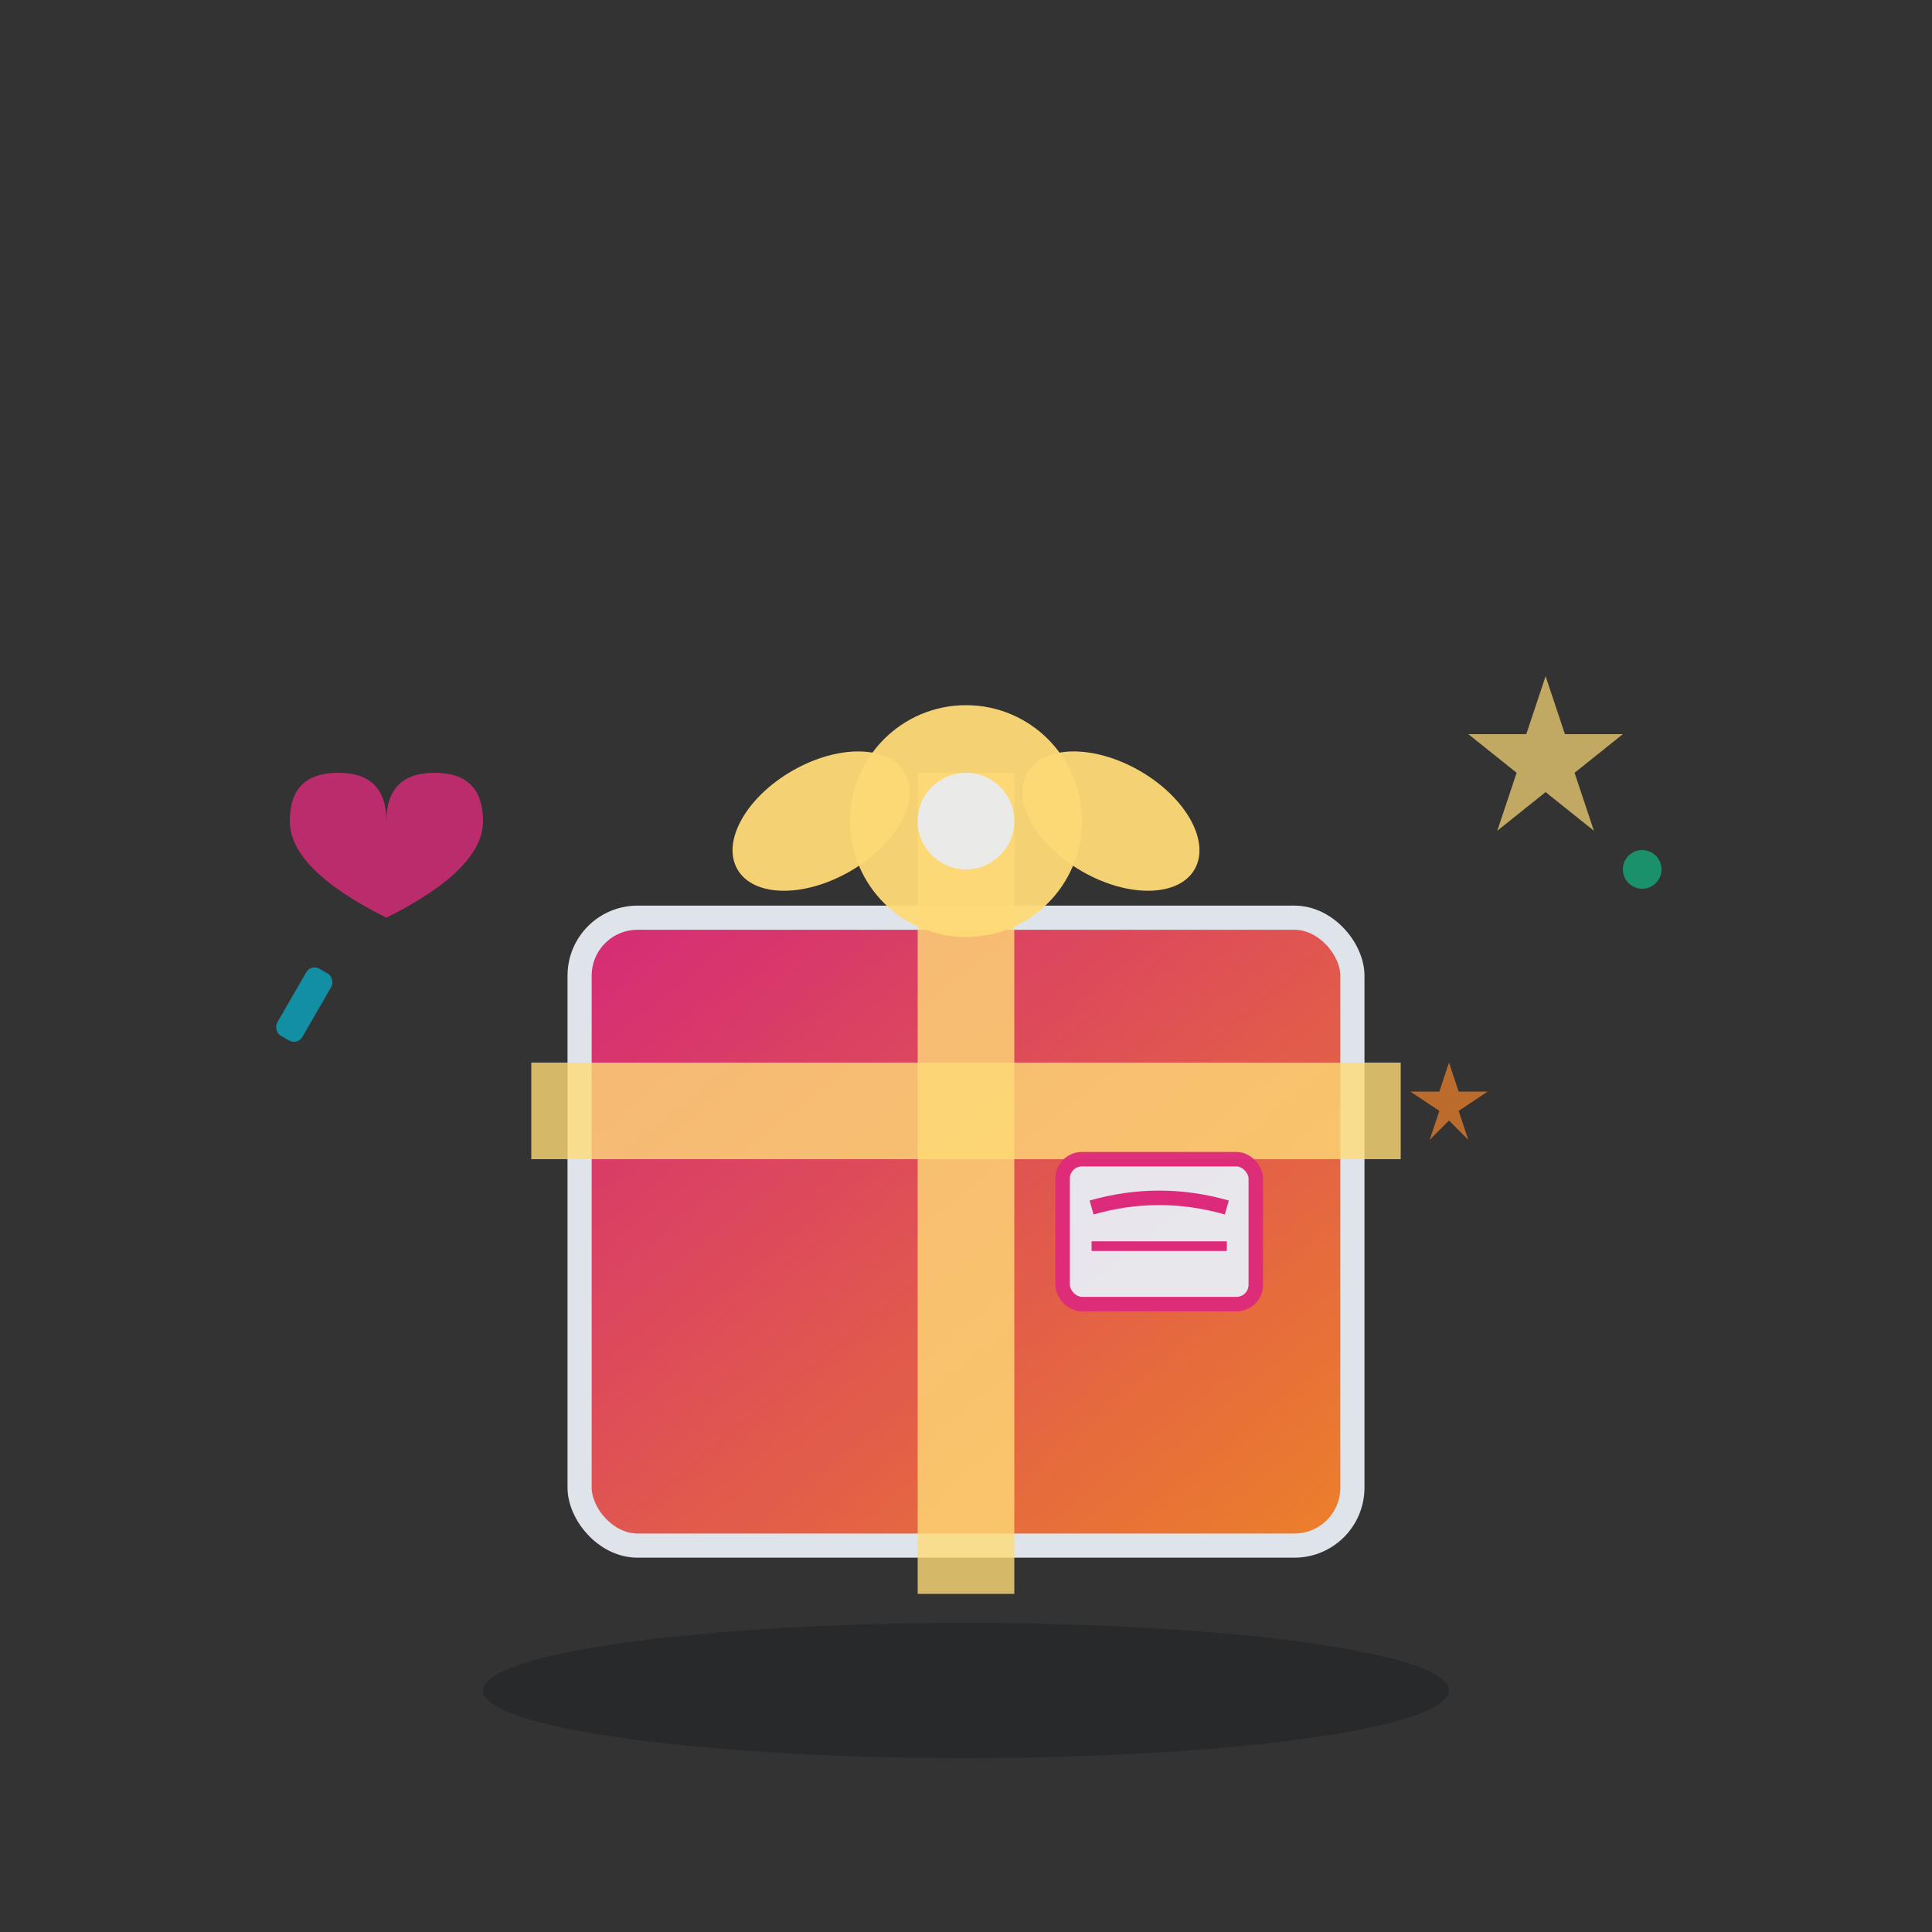 <svg viewBox="0 0 200 200" xmlns="http://www.w3.org/2000/svg" fill="none">
  <rect x="0" y="0" width="200" height="200" fill="#333333" stroke="none"/>
  <defs>
    <linearGradient id="grad-gift" x1="0%" y1="0%" x2="100%" y2="100%">
      <stop offset="0%" style="stop-color:#DD2A7B;stop-opacity:1" />
      <stop offset="100%" style="stop-color:#F58529;stop-opacity:1" />
    </linearGradient>
  </defs>
  
  <!-- Caja principal -->
  <g class="gift-box">
    <rect x="60" y="95" width="80" height="65" rx="6" fill="url(#grad-gift)" stroke="#E8EDF4" stroke-width="2.5" opacity="0.95">
      <animate attributeName="y" values="95;92;95" dur="3s" repeatCount="indefinite"/>
    </rect>
    
    <!-- Lazo -->
    <g class="ribbon">
      <rect x="95" y="80" width="10" height="85" fill="#FEDA77" opacity="0.8"/>
      <rect x="55" y="110" width="90" height="10" fill="#FEDA77" opacity="0.8"/>
      
      <!-- Moño -->
      <circle cx="100" cy="85" r="12" fill="#FEDA77" opacity="0.95">
        <animate attributeName="r" values="12;13;12" dur="2s" repeatCount="indefinite"/>
      </circle>
      <ellipse cx="85" cy="85" rx="10" ry="6" fill="#FEDA77" opacity="0.95" transform="rotate(-30 85 85)"/>
      <ellipse cx="115" cy="85" rx="10" ry="6" fill="#FEDA77" opacity="0.95" transform="rotate(30 115 85)"/>
      
      <!-- Centro del moño -->
      <circle cx="100" cy="85" r="5" fill="#E8EDF4" opacity="0.9"/>
    </g>
    
    <!-- Etiqueta personalizada -->
    <g transform="translate(110, 120)">
      <rect x="0" y="0" width="20" height="15" rx="2" fill="#E8EDF4" stroke="#DD2A7B" stroke-width="1.5" opacity="0.95">
        <animateTransform attributeName="transform" type="rotate" values="0 10 7.5; 5 10 7.5; 0 10 7.5" dur="3s" repeatCount="indefinite"/>
      </rect>
      <path d="M3 5 Q10 3 17 5" stroke="#DD2A7B" stroke-width="1.5" fill="none"/>
      <line x1="3" y1="9" x2="17" y2="9" stroke="#DD2A7B" stroke-width="1"/>
    </g>
  </g>
  
  <!-- Corazón flotante -->
  <g class="heart" transform="translate(40, 80)">
    <path d="M0 5 Q0 0 5 0 Q10 0 10 5 Q10 10 0 15 Q-10 10 -10 5 Q-10 0 -5 0 Q0 0 0 5" fill="#DD2A7B" opacity="0.8">
      <animateTransform attributeName="transform" type="translate" values="0,0; 0,-10; 0,0" dur="3s" repeatCount="indefinite"/>
      <animate attributeName="opacity" values="0.8;0.4;0.8" dur="3s" repeatCount="indefinite"/>
    </path>
  </g>
  
  <!-- Estrellas -->
  <g opacity="0.7">
    <path d="M160 70 L162 76 L168 76 L163 80 L165 86 L160 82 L155 86 L157 80 L152 76 L158 76 Z" fill="#FEDA77">
      <animate attributeName="opacity" values="0.7;0.3;0.7" dur="2s" repeatCount="indefinite"/>
    </path>
    <path d="M150 110 L151 113 L154 113 L151 115 L152 118 L150 116 L148 118 L149 115 L146 113 L149 113 Z" fill="#F58529">
      <animate attributeName="opacity" values="0.7;0.3;0.7" dur="2.5s" repeatCount="indefinite"/>
    </path>
  </g>
  
  <!-- Confetti -->
  <rect x="30" y="100" width="3" height="8" rx="1" fill="#06B6D4" opacity="0.7" transform="rotate(30 31.5 104)">
    <animate attributeName="y" values="100;120" dur="2s" repeatCount="indefinite"/>
    <animate attributeName="opacity" values="0.7;0" dur="2s" repeatCount="indefinite"/>
  </rect>
  <circle cx="170" cy="90" r="2" fill="#10B981" opacity="0.7">
    <animate attributeName="cy" values="90;110" dur="2.3s" repeatCount="indefinite"/>
    <animate attributeName="opacity" values="0.7;0" dur="2.3s" repeatCount="indefinite"/>
  </circle>
  
  <!-- Sombra -->
  <ellipse cx="100" cy="175" rx="50" ry="7" fill="#0B0F14" opacity="0.25"/>
</svg>